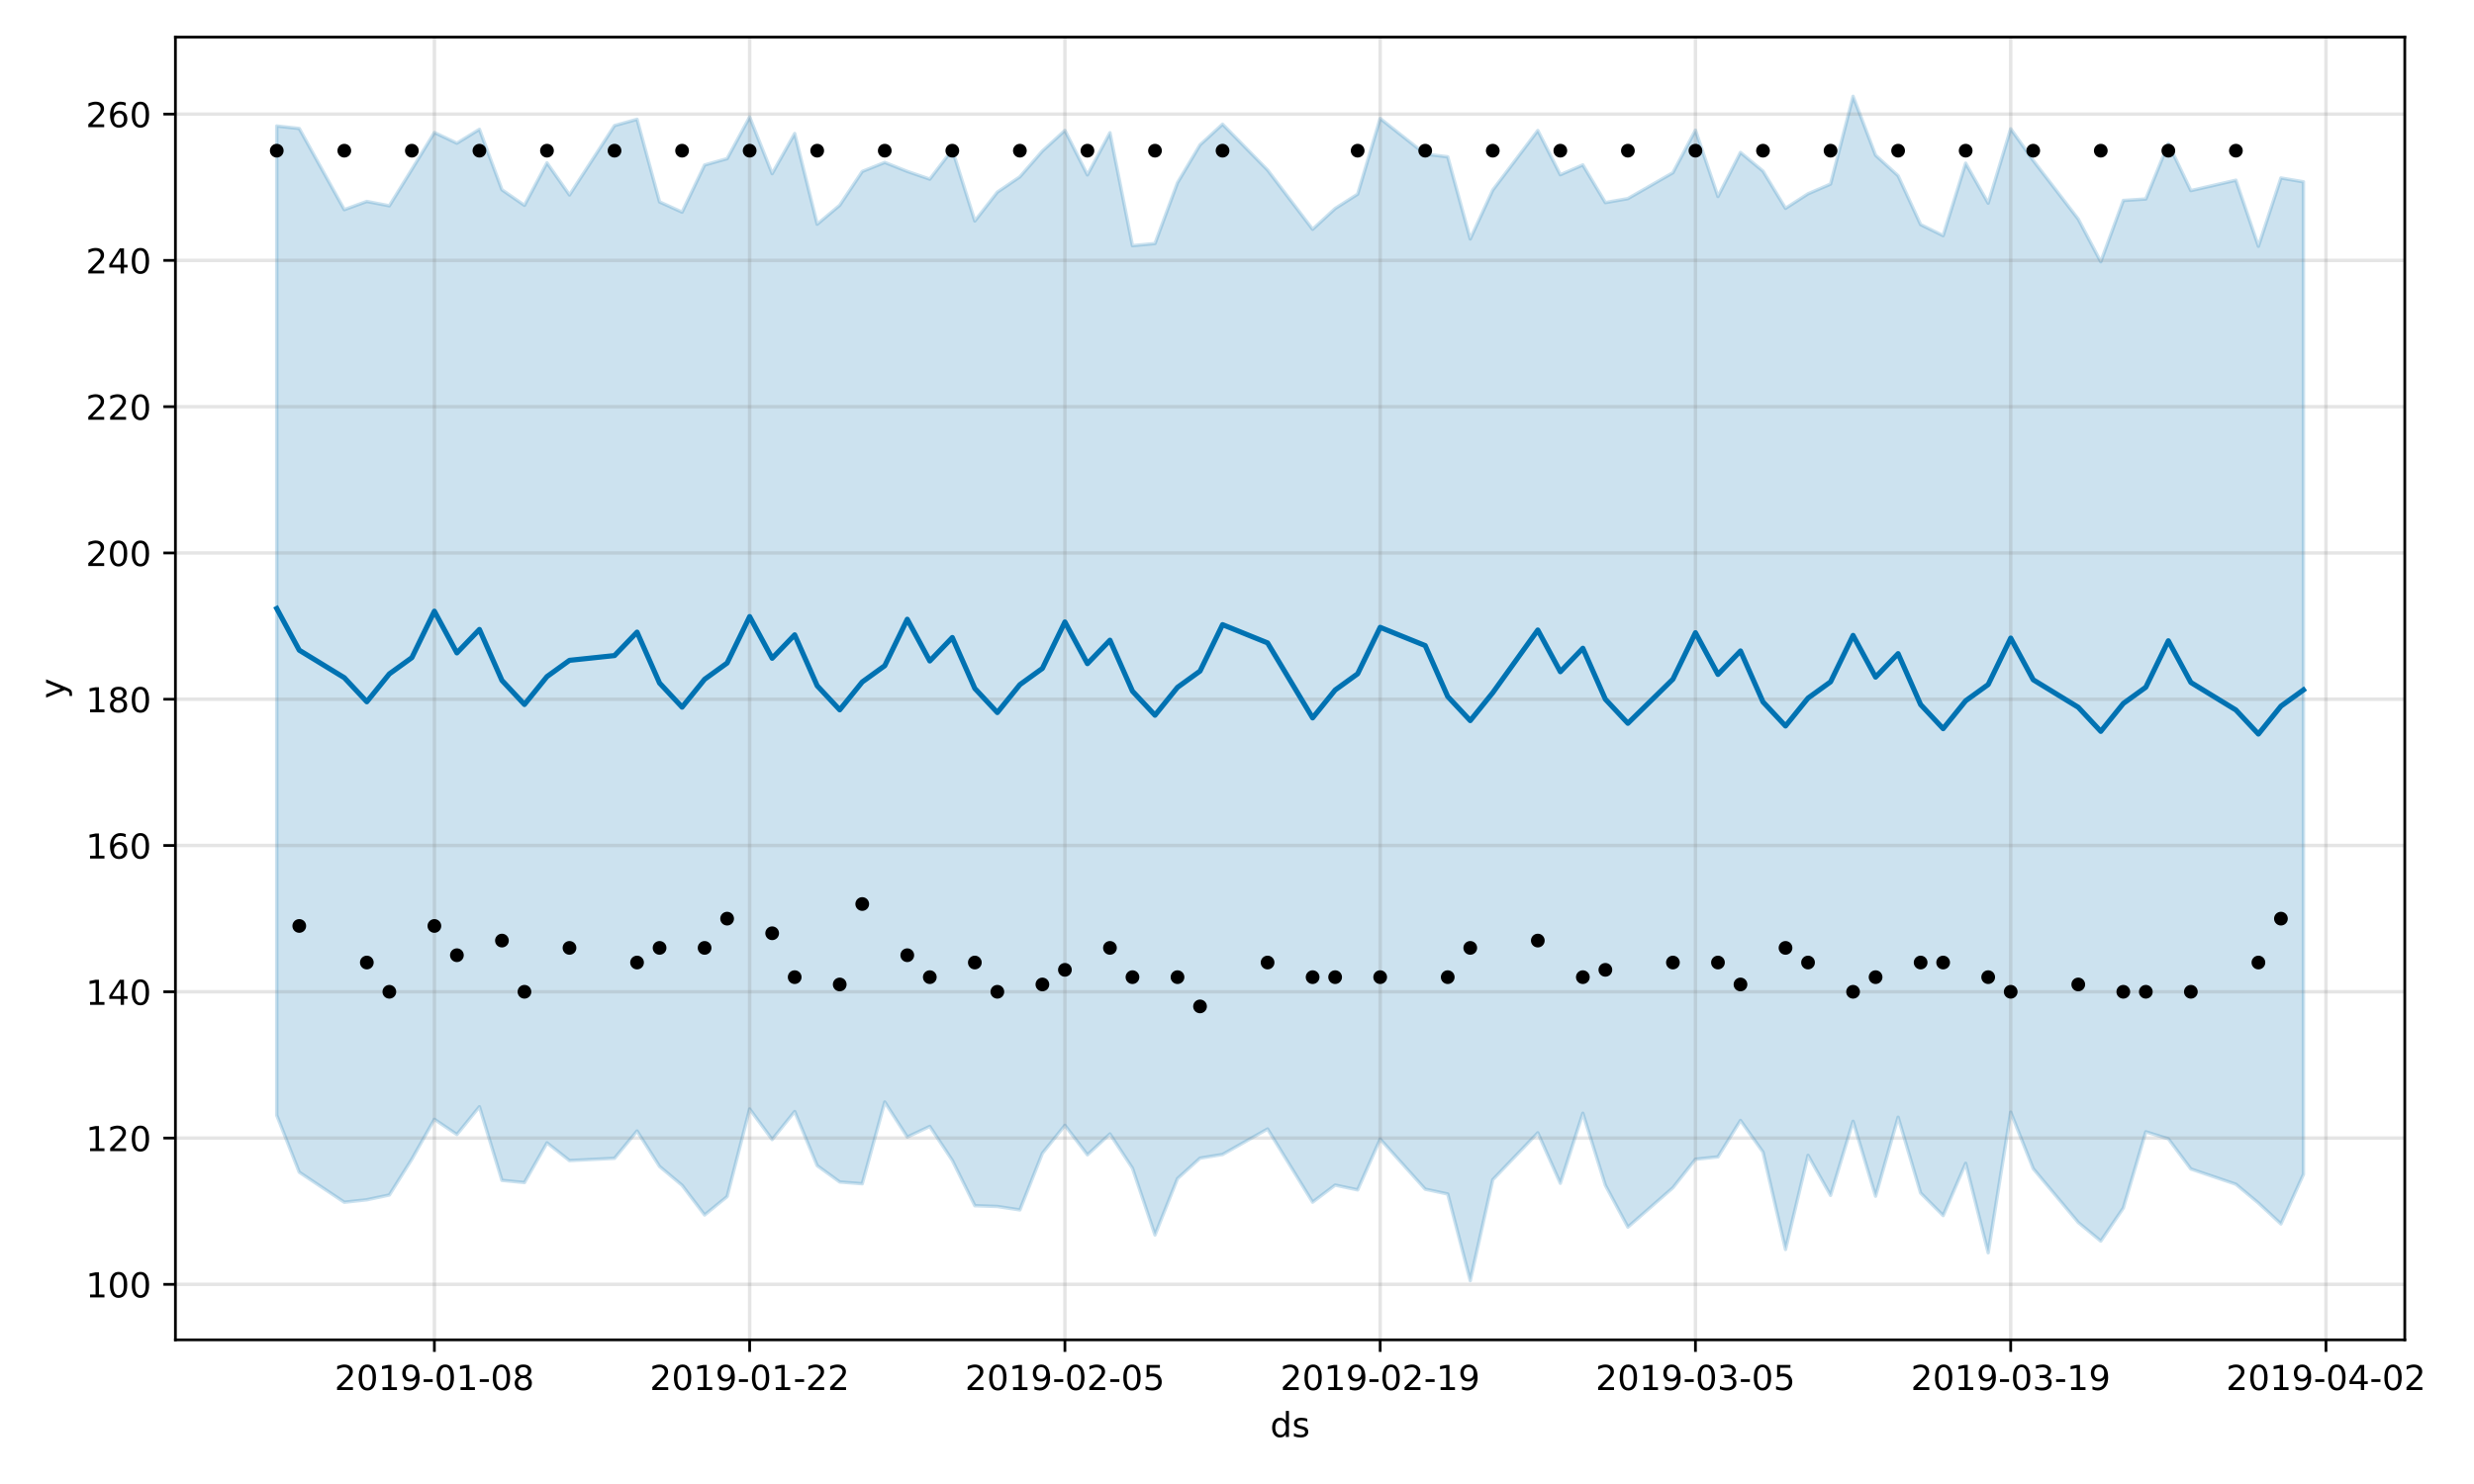 <?xml version="1.0" encoding="utf-8" standalone="no"?>
<!DOCTYPE svg PUBLIC "-//W3C//DTD SVG 1.1//EN"
  "http://www.w3.org/Graphics/SVG/1.1/DTD/svg11.dtd">
<!-- Created with matplotlib (https://matplotlib.org/) -->
<svg height="432pt" version="1.1" viewBox="0 0 720 432" width="720pt" xmlns="http://www.w3.org/2000/svg" xmlns:xlink="http://www.w3.org/1999/xlink">
 <defs>
  <style type="text/css">
*{stroke-linecap:butt;stroke-linejoin:round;}
  </style>
 </defs>
 <g id="figure_1">
  <g id="patch_1">
   <path d="M 0 432 
L 720 432 
L 720 0 
L 0 0 
z
" style="fill:#ffffff;"/>
  </g>
  <g id="axes_1">
   <g id="patch_2">
    <path d="M 51.05 390.04 
L 699.857 390.04 
L 699.857 10.8 
L 51.05 10.8 
z
" style="fill:#ffffff;"/>
   </g>
   <g id="PolyCollection_1">
    <defs>
     <path d="M 80.541 -395.322 
L 80.541 -107.335 
L 87.095 -90.76 
L 100.202 -82.021 
L 106.756 -82.742 
L 113.309 -84.13 
L 119.863 -94.567 
L 126.417 -106.162 
L 132.97 -101.741 
L 139.524 -109.822 
L 146.077 -88.389 
L 152.631 -87.753 
L 159.185 -99.299 
L 165.738 -94.147 
L 178.845 -94.81 
L 185.399 -102.758 
L 191.953 -92.441 
L 198.506 -86.949 
L 205.06 -78.319 
L 211.613 -83.665 
L 218.167 -109.178 
L 224.721 -100.274 
L 231.274 -108.429 
L 237.828 -92.67 
L 244.381 -87.915 
L 250.935 -87.402 
L 257.489 -111.193 
L 264.042 -101.003 
L 270.596 -104.096 
L 277.15 -94.204 
L 283.703 -81.009 
L 290.257 -80.784 
L 296.81 -79.79 
L 303.364 -96.28 
L 309.918 -104.413 
L 316.471 -95.82 
L 323.025 -101.904 
L 329.578 -91.928 
L 336.132 -72.499 
L 342.686 -88.904 
L 349.239 -94.852 
L 355.793 -95.924 
L 368.9 -103.341 
L 382.007 -82.049 
L 388.561 -87.011 
L 395.114 -85.619 
L 401.668 -100.401 
L 414.775 -85.82 
L 421.329 -84.419 
L 427.883 -59.198 
L 434.436 -88.571 
L 447.543 -102.229 
L 454.097 -87.546 
L 460.651 -107.922 
L 467.204 -86.966 
L 473.758 -74.779 
L 486.865 -86.253 
L 493.419 -94.532 
L 499.972 -95.224 
L 506.526 -105.832 
L 513.079 -96.615 
L 519.633 -68.278 
L 526.187 -95.67 
L 532.74 -84.022 
L 539.294 -105.581 
L 545.847 -83.782 
L 552.401 -106.766 
L 558.955 -84.708 
L 565.508 -78.135 
L 572.062 -93.347 
L 578.616 -67.303 
L 585.169 -108.239 
L 591.723 -91.809 
L 604.83 -76.129 
L 611.384 -70.711 
L 617.937 -80.334 
L 624.491 -102.524 
L 631.044 -100.488 
L 637.598 -91.703 
L 650.705 -87.264 
L 657.259 -81.8 
L 663.812 -75.705 
L 670.366 -90.15 
L 670.366 -379.081 
L 670.366 -379.081 
L 663.812 -380.188 
L 657.259 -360.315 
L 650.705 -379.544 
L 637.598 -376.518 
L 631.044 -390.216 
L 624.491 -374.079 
L 617.937 -373.644 
L 611.384 -355.796 
L 604.83 -368.217 
L 591.723 -385.29 
L 585.169 -394.508 
L 578.616 -372.854 
L 572.062 -384.492 
L 565.508 -363.403 
L 558.955 -366.632 
L 552.401 -380.838 
L 545.847 -386.808 
L 539.294 -403.962 
L 532.74 -378.431 
L 526.187 -375.588 
L 519.633 -371.361 
L 513.079 -382.195 
L 506.526 -387.618 
L 499.972 -374.8 
L 493.419 -394.09 
L 486.865 -381.731 
L 473.758 -374.189 
L 467.204 -373.028 
L 460.651 -383.994 
L 454.097 -381.131 
L 447.543 -394.005 
L 434.436 -376.668 
L 427.883 -362.441 
L 421.329 -386.354 
L 414.775 -387.143 
L 401.668 -397.51 
L 395.114 -375.485 
L 388.561 -371.307 
L 382.007 -365.26 
L 368.9 -382.503 
L 355.793 -395.844 
L 349.239 -389.822 
L 342.686 -378.806 
L 336.132 -361.114 
L 329.578 -360.486 
L 323.025 -393.358 
L 316.471 -381.085 
L 309.918 -394.029 
L 303.364 -388.048 
L 296.81 -380.537 
L 290.257 -376.075 
L 283.703 -367.673 
L 277.15 -388.434 
L 270.596 -379.855 
L 264.042 -382.113 
L 257.489 -384.719 
L 250.935 -382.089 
L 244.381 -372.246 
L 237.828 -366.735 
L 231.274 -393.129 
L 224.721 -381.451 
L 218.167 -397.925 
L 211.613 -385.82 
L 205.06 -383.97 
L 198.506 -370.256 
L 191.953 -373.236 
L 185.399 -397.269 
L 178.845 -395.444 
L 165.738 -375.246 
L 159.185 -384.598 
L 152.631 -372.224 
L 146.077 -376.765 
L 139.524 -394.36 
L 132.97 -390.323 
L 126.417 -393.421 
L 119.863 -382.698 
L 113.309 -372.096 
L 106.756 -373.368 
L 100.202 -370.974 
L 87.095 -394.597 
L 80.541 -395.322 
z
" id="m16862c57d0" style="stroke:#0072b2;stroke-opacity:0.2;"/>
    </defs>
    <g clip-path="url(#p51f324b34f)">
     <use style="fill:#0072b2;fill-opacity:0.2;stroke:#0072b2;stroke-opacity:0.2;" x="0" xlink:href="#m16862c57d0" y="432"/>
    </g>
   </g>
   <g id="matplotlib.axis_1">
    <g id="xtick_1">
     <g id="line2d_1">
      <path clip-path="url(#p51f324b34f)" d="M 126.417 390.04 
L 126.417 10.8 
" style="fill:none;stroke:#808080;stroke-linecap:square;stroke-opacity:0.2;"/>
     </g>
     <g id="line2d_2">
      <defs>
       <path d="M 0 0 
L 0 3.5 
" id="m2af4fe1069" style="stroke:#000000;stroke-width:0.8;"/>
      </defs>
      <g>
       <use style="stroke:#000000;stroke-width:0.8;" x="126.417" xlink:href="#m2af4fe1069" y="390.04"/>
      </g>
     </g>
     <g id="text_1">
      <!-- 2019-01-08 -->
      <defs>
       <path d="M 19.188 8.297 
L 53.609 8.297 
L 53.609 0 
L 7.328 0 
L 7.328 8.297 
Q 12.938 14.109 22.625 23.891 
Q 32.328 33.688 34.812 36.531 
Q 39.547 41.844 41.422 45.531 
Q 43.312 49.219 43.312 52.781 
Q 43.312 58.594 39.234 62.25 
Q 35.156 65.922 28.609 65.922 
Q 23.969 65.922 18.812 64.312 
Q 13.672 62.703 7.812 59.422 
L 7.812 69.391 
Q 13.766 71.781 18.938 73 
Q 24.125 74.219 28.422 74.219 
Q 39.75 74.219 46.484 68.547 
Q 53.219 62.891 53.219 53.422 
Q 53.219 48.922 51.531 44.891 
Q 49.859 40.875 45.406 35.406 
Q 44.188 33.984 37.641 27.219 
Q 31.109 20.453 19.188 8.297 
z
" id="DejaVuSans-50"/>
       <path d="M 31.781 66.406 
Q 24.172 66.406 20.328 58.906 
Q 16.5 51.422 16.5 36.375 
Q 16.5 21.391 20.328 13.891 
Q 24.172 6.391 31.781 6.391 
Q 39.453 6.391 43.281 13.891 
Q 47.125 21.391 47.125 36.375 
Q 47.125 51.422 43.281 58.906 
Q 39.453 66.406 31.781 66.406 
z
M 31.781 74.219 
Q 44.047 74.219 50.516 64.516 
Q 56.984 54.828 56.984 36.375 
Q 56.984 17.969 50.516 8.266 
Q 44.047 -1.422 31.781 -1.422 
Q 19.531 -1.422 13.062 8.266 
Q 6.594 17.969 6.594 36.375 
Q 6.594 54.828 13.062 64.516 
Q 19.531 74.219 31.781 74.219 
z
" id="DejaVuSans-48"/>
       <path d="M 12.406 8.297 
L 28.516 8.297 
L 28.516 63.922 
L 10.984 60.406 
L 10.984 69.391 
L 28.422 72.906 
L 38.281 72.906 
L 38.281 8.297 
L 54.391 8.297 
L 54.391 0 
L 12.406 0 
z
" id="DejaVuSans-49"/>
       <path d="M 10.984 1.516 
L 10.984 10.5 
Q 14.703 8.734 18.5 7.812 
Q 22.312 6.891 25.984 6.891 
Q 35.75 6.891 40.891 13.453 
Q 46.047 20.016 46.781 33.406 
Q 43.953 29.203 39.594 26.953 
Q 35.25 24.703 29.984 24.703 
Q 19.047 24.703 12.672 31.312 
Q 6.297 37.938 6.297 49.422 
Q 6.297 60.641 12.938 67.422 
Q 19.578 74.219 30.609 74.219 
Q 43.266 74.219 49.922 64.516 
Q 56.594 54.828 56.594 36.375 
Q 56.594 19.141 48.406 8.859 
Q 40.234 -1.422 26.422 -1.422 
Q 22.703 -1.422 18.891 -0.688 
Q 15.094 0.047 10.984 1.516 
z
M 30.609 32.422 
Q 37.25 32.422 41.125 36.953 
Q 45.016 41.5 45.016 49.422 
Q 45.016 57.281 41.125 61.844 
Q 37.25 66.406 30.609 66.406 
Q 23.969 66.406 20.094 61.844 
Q 16.219 57.281 16.219 49.422 
Q 16.219 41.5 20.094 36.953 
Q 23.969 32.422 30.609 32.422 
z
" id="DejaVuSans-57"/>
       <path d="M 4.891 31.391 
L 31.203 31.391 
L 31.203 23.391 
L 4.891 23.391 
z
" id="DejaVuSans-45"/>
       <path d="M 31.781 34.625 
Q 24.75 34.625 20.719 30.859 
Q 16.703 27.094 16.703 20.516 
Q 16.703 13.922 20.719 10.156 
Q 24.75 6.391 31.781 6.391 
Q 38.812 6.391 42.859 10.172 
Q 46.922 13.969 46.922 20.516 
Q 46.922 27.094 42.891 30.859 
Q 38.875 34.625 31.781 34.625 
z
M 21.922 38.812 
Q 15.578 40.375 12.031 44.719 
Q 8.5 49.078 8.5 55.328 
Q 8.5 64.062 14.719 69.141 
Q 20.953 74.219 31.781 74.219 
Q 42.672 74.219 48.875 69.141 
Q 55.078 64.062 55.078 55.328 
Q 55.078 49.078 51.531 44.719 
Q 48 40.375 41.703 38.812 
Q 48.828 37.156 52.797 32.312 
Q 56.781 27.484 56.781 20.516 
Q 56.781 9.906 50.312 4.234 
Q 43.844 -1.422 31.781 -1.422 
Q 19.734 -1.422 13.25 4.234 
Q 6.781 9.906 6.781 20.516 
Q 6.781 27.484 10.781 32.312 
Q 14.797 37.156 21.922 38.812 
z
M 18.312 54.391 
Q 18.312 48.734 21.844 45.562 
Q 25.391 42.391 31.781 42.391 
Q 38.141 42.391 41.719 45.562 
Q 45.312 48.734 45.312 54.391 
Q 45.312 60.062 41.719 63.234 
Q 38.141 66.406 31.781 66.406 
Q 25.391 66.406 21.844 63.234 
Q 18.312 60.062 18.312 54.391 
z
" id="DejaVuSans-56"/>
      </defs>
      <g transform="translate(97.359 404.638)scale(0.1 -0.1)">
       <use xlink:href="#DejaVuSans-50"/>
       <use x="63.623" xlink:href="#DejaVuSans-48"/>
       <use x="127.246" xlink:href="#DejaVuSans-49"/>
       <use x="190.869" xlink:href="#DejaVuSans-57"/>
       <use x="254.492" xlink:href="#DejaVuSans-45"/>
       <use x="290.576" xlink:href="#DejaVuSans-48"/>
       <use x="354.199" xlink:href="#DejaVuSans-49"/>
       <use x="417.822" xlink:href="#DejaVuSans-45"/>
       <use x="453.906" xlink:href="#DejaVuSans-48"/>
       <use x="517.529" xlink:href="#DejaVuSans-56"/>
      </g>
     </g>
    </g>
    <g id="xtick_2">
     <g id="line2d_3">
      <path clip-path="url(#p51f324b34f)" d="M 218.167 390.04 
L 218.167 10.8 
" style="fill:none;stroke:#808080;stroke-linecap:square;stroke-opacity:0.2;"/>
     </g>
     <g id="line2d_4">
      <g>
       <use style="stroke:#000000;stroke-width:0.8;" x="218.167" xlink:href="#m2af4fe1069" y="390.04"/>
      </g>
     </g>
     <g id="text_2">
      <!-- 2019-01-22 -->
      <g transform="translate(189.109 404.638)scale(0.1 -0.1)">
       <use xlink:href="#DejaVuSans-50"/>
       <use x="63.623" xlink:href="#DejaVuSans-48"/>
       <use x="127.246" xlink:href="#DejaVuSans-49"/>
       <use x="190.869" xlink:href="#DejaVuSans-57"/>
       <use x="254.492" xlink:href="#DejaVuSans-45"/>
       <use x="290.576" xlink:href="#DejaVuSans-48"/>
       <use x="354.199" xlink:href="#DejaVuSans-49"/>
       <use x="417.822" xlink:href="#DejaVuSans-45"/>
       <use x="453.906" xlink:href="#DejaVuSans-50"/>
       <use x="517.529" xlink:href="#DejaVuSans-50"/>
      </g>
     </g>
    </g>
    <g id="xtick_3">
     <g id="line2d_5">
      <path clip-path="url(#p51f324b34f)" d="M 309.918 390.04 
L 309.918 10.8 
" style="fill:none;stroke:#808080;stroke-linecap:square;stroke-opacity:0.2;"/>
     </g>
     <g id="line2d_6">
      <g>
       <use style="stroke:#000000;stroke-width:0.8;" x="309.918" xlink:href="#m2af4fe1069" y="390.04"/>
      </g>
     </g>
     <g id="text_3">
      <!-- 2019-02-05 -->
      <defs>
       <path d="M 10.797 72.906 
L 49.516 72.906 
L 49.516 64.594 
L 19.828 64.594 
L 19.828 46.734 
Q 21.969 47.469 24.109 47.828 
Q 26.266 48.188 28.422 48.188 
Q 40.625 48.188 47.75 41.5 
Q 54.891 34.812 54.891 23.391 
Q 54.891 11.625 47.562 5.094 
Q 40.234 -1.422 26.906 -1.422 
Q 22.312 -1.422 17.547 -0.641 
Q 12.797 0.141 7.719 1.703 
L 7.719 11.625 
Q 12.109 9.234 16.797 8.062 
Q 21.484 6.891 26.703 6.891 
Q 35.156 6.891 40.078 11.328 
Q 45.016 15.766 45.016 23.391 
Q 45.016 31 40.078 35.438 
Q 35.156 39.891 26.703 39.891 
Q 22.75 39.891 18.812 39.016 
Q 14.891 38.141 10.797 36.281 
z
" id="DejaVuSans-53"/>
      </defs>
      <g transform="translate(280.86 404.638)scale(0.1 -0.1)">
       <use xlink:href="#DejaVuSans-50"/>
       <use x="63.623" xlink:href="#DejaVuSans-48"/>
       <use x="127.246" xlink:href="#DejaVuSans-49"/>
       <use x="190.869" xlink:href="#DejaVuSans-57"/>
       <use x="254.492" xlink:href="#DejaVuSans-45"/>
       <use x="290.576" xlink:href="#DejaVuSans-48"/>
       <use x="354.199" xlink:href="#DejaVuSans-50"/>
       <use x="417.822" xlink:href="#DejaVuSans-45"/>
       <use x="453.906" xlink:href="#DejaVuSans-48"/>
       <use x="517.529" xlink:href="#DejaVuSans-53"/>
      </g>
     </g>
    </g>
    <g id="xtick_4">
     <g id="line2d_7">
      <path clip-path="url(#p51f324b34f)" d="M 401.668 390.04 
L 401.668 10.8 
" style="fill:none;stroke:#808080;stroke-linecap:square;stroke-opacity:0.2;"/>
     </g>
     <g id="line2d_8">
      <g>
       <use style="stroke:#000000;stroke-width:0.8;" x="401.668" xlink:href="#m2af4fe1069" y="390.04"/>
      </g>
     </g>
     <g id="text_4">
      <!-- 2019-02-19 -->
      <g transform="translate(372.61 404.638)scale(0.1 -0.1)">
       <use xlink:href="#DejaVuSans-50"/>
       <use x="63.623" xlink:href="#DejaVuSans-48"/>
       <use x="127.246" xlink:href="#DejaVuSans-49"/>
       <use x="190.869" xlink:href="#DejaVuSans-57"/>
       <use x="254.492" xlink:href="#DejaVuSans-45"/>
       <use x="290.576" xlink:href="#DejaVuSans-48"/>
       <use x="354.199" xlink:href="#DejaVuSans-50"/>
       <use x="417.822" xlink:href="#DejaVuSans-45"/>
       <use x="453.906" xlink:href="#DejaVuSans-49"/>
       <use x="517.529" xlink:href="#DejaVuSans-57"/>
      </g>
     </g>
    </g>
    <g id="xtick_5">
     <g id="line2d_9">
      <path clip-path="url(#p51f324b34f)" d="M 493.419 390.04 
L 493.419 10.8 
" style="fill:none;stroke:#808080;stroke-linecap:square;stroke-opacity:0.2;"/>
     </g>
     <g id="line2d_10">
      <g>
       <use style="stroke:#000000;stroke-width:0.8;" x="493.419" xlink:href="#m2af4fe1069" y="390.04"/>
      </g>
     </g>
     <g id="text_5">
      <!-- 2019-03-05 -->
      <defs>
       <path d="M 40.578 39.312 
Q 47.656 37.797 51.625 33 
Q 55.609 28.219 55.609 21.188 
Q 55.609 10.406 48.188 4.484 
Q 40.766 -1.422 27.094 -1.422 
Q 22.516 -1.422 17.656 -0.516 
Q 12.797 0.391 7.625 2.203 
L 7.625 11.719 
Q 11.719 9.328 16.594 8.109 
Q 21.484 6.891 26.812 6.891 
Q 36.078 6.891 40.938 10.547 
Q 45.797 14.203 45.797 21.188 
Q 45.797 27.641 41.281 31.266 
Q 36.766 34.906 28.719 34.906 
L 20.219 34.906 
L 20.219 43.016 
L 29.109 43.016 
Q 36.375 43.016 40.234 45.922 
Q 44.094 48.828 44.094 54.297 
Q 44.094 59.906 40.109 62.906 
Q 36.141 65.922 28.719 65.922 
Q 24.656 65.922 20.016 65.031 
Q 15.375 64.156 9.812 62.312 
L 9.812 71.094 
Q 15.438 72.656 20.344 73.438 
Q 25.25 74.219 29.594 74.219 
Q 40.828 74.219 47.359 69.109 
Q 53.906 64.016 53.906 55.328 
Q 53.906 49.266 50.438 45.094 
Q 46.969 40.922 40.578 39.312 
z
" id="DejaVuSans-51"/>
      </defs>
      <g transform="translate(464.361 404.638)scale(0.1 -0.1)">
       <use xlink:href="#DejaVuSans-50"/>
       <use x="63.623" xlink:href="#DejaVuSans-48"/>
       <use x="127.246" xlink:href="#DejaVuSans-49"/>
       <use x="190.869" xlink:href="#DejaVuSans-57"/>
       <use x="254.492" xlink:href="#DejaVuSans-45"/>
       <use x="290.576" xlink:href="#DejaVuSans-48"/>
       <use x="354.199" xlink:href="#DejaVuSans-51"/>
       <use x="417.822" xlink:href="#DejaVuSans-45"/>
       <use x="453.906" xlink:href="#DejaVuSans-48"/>
       <use x="517.529" xlink:href="#DejaVuSans-53"/>
      </g>
     </g>
    </g>
    <g id="xtick_6">
     <g id="line2d_11">
      <path clip-path="url(#p51f324b34f)" d="M 585.169 390.04 
L 585.169 10.8 
" style="fill:none;stroke:#808080;stroke-linecap:square;stroke-opacity:0.2;"/>
     </g>
     <g id="line2d_12">
      <g>
       <use style="stroke:#000000;stroke-width:0.8;" x="585.169" xlink:href="#m2af4fe1069" y="390.04"/>
      </g>
     </g>
     <g id="text_6">
      <!-- 2019-03-19 -->
      <g transform="translate(556.111 404.638)scale(0.1 -0.1)">
       <use xlink:href="#DejaVuSans-50"/>
       <use x="63.623" xlink:href="#DejaVuSans-48"/>
       <use x="127.246" xlink:href="#DejaVuSans-49"/>
       <use x="190.869" xlink:href="#DejaVuSans-57"/>
       <use x="254.492" xlink:href="#DejaVuSans-45"/>
       <use x="290.576" xlink:href="#DejaVuSans-48"/>
       <use x="354.199" xlink:href="#DejaVuSans-51"/>
       <use x="417.822" xlink:href="#DejaVuSans-45"/>
       <use x="453.906" xlink:href="#DejaVuSans-49"/>
       <use x="517.529" xlink:href="#DejaVuSans-57"/>
      </g>
     </g>
    </g>
    <g id="xtick_7">
     <g id="line2d_13">
      <path clip-path="url(#p51f324b34f)" d="M 676.92 390.04 
L 676.92 10.8 
" style="fill:none;stroke:#808080;stroke-linecap:square;stroke-opacity:0.2;"/>
     </g>
     <g id="line2d_14">
      <g>
       <use style="stroke:#000000;stroke-width:0.8;" x="676.92" xlink:href="#m2af4fe1069" y="390.04"/>
      </g>
     </g>
     <g id="text_7">
      <!-- 2019-04-02 -->
      <defs>
       <path d="M 37.797 64.312 
L 12.891 25.391 
L 37.797 25.391 
z
M 35.203 72.906 
L 47.609 72.906 
L 47.609 25.391 
L 58.016 25.391 
L 58.016 17.188 
L 47.609 17.188 
L 47.609 0 
L 37.797 0 
L 37.797 17.188 
L 4.891 17.188 
L 4.891 26.703 
z
" id="DejaVuSans-52"/>
      </defs>
      <g transform="translate(647.862 404.638)scale(0.1 -0.1)">
       <use xlink:href="#DejaVuSans-50"/>
       <use x="63.623" xlink:href="#DejaVuSans-48"/>
       <use x="127.246" xlink:href="#DejaVuSans-49"/>
       <use x="190.869" xlink:href="#DejaVuSans-57"/>
       <use x="254.492" xlink:href="#DejaVuSans-45"/>
       <use x="290.576" xlink:href="#DejaVuSans-48"/>
       <use x="354.199" xlink:href="#DejaVuSans-52"/>
       <use x="417.822" xlink:href="#DejaVuSans-45"/>
       <use x="453.906" xlink:href="#DejaVuSans-48"/>
       <use x="517.529" xlink:href="#DejaVuSans-50"/>
      </g>
     </g>
    </g>
    <g id="text_8">
     <!-- ds -->
     <defs>
      <path d="M 45.406 46.391 
L 45.406 75.984 
L 54.391 75.984 
L 54.391 0 
L 45.406 0 
L 45.406 8.203 
Q 42.578 3.328 38.25 0.953 
Q 33.938 -1.422 27.875 -1.422 
Q 17.969 -1.422 11.734 6.484 
Q 5.516 14.406 5.516 27.297 
Q 5.516 40.188 11.734 48.094 
Q 17.969 56 27.875 56 
Q 33.938 56 38.25 53.625 
Q 42.578 51.266 45.406 46.391 
z
M 14.797 27.297 
Q 14.797 17.391 18.875 11.75 
Q 22.953 6.109 30.078 6.109 
Q 37.203 6.109 41.297 11.75 
Q 45.406 17.391 45.406 27.297 
Q 45.406 37.203 41.297 42.844 
Q 37.203 48.484 30.078 48.484 
Q 22.953 48.484 18.875 42.844 
Q 14.797 37.203 14.797 27.297 
z
" id="DejaVuSans-100"/>
      <path d="M 44.281 53.078 
L 44.281 44.578 
Q 40.484 46.531 36.375 47.5 
Q 32.281 48.484 27.875 48.484 
Q 21.188 48.484 17.844 46.438 
Q 14.5 44.391 14.5 40.281 
Q 14.5 37.156 16.891 35.375 
Q 19.281 33.594 26.516 31.984 
L 29.594 31.297 
Q 39.156 29.25 43.188 25.516 
Q 47.219 21.781 47.219 15.094 
Q 47.219 7.469 41.188 3.016 
Q 35.156 -1.422 24.609 -1.422 
Q 20.219 -1.422 15.453 -0.562 
Q 10.688 0.297 5.422 2 
L 5.422 11.281 
Q 10.406 8.688 15.234 7.391 
Q 20.062 6.109 24.812 6.109 
Q 31.156 6.109 34.562 8.281 
Q 37.984 10.453 37.984 14.406 
Q 37.984 18.062 35.516 20.016 
Q 33.062 21.969 24.703 23.781 
L 21.578 24.516 
Q 13.234 26.266 9.516 29.906 
Q 5.812 33.547 5.812 39.891 
Q 5.812 47.609 11.281 51.797 
Q 16.75 56 26.812 56 
Q 31.781 56 36.172 55.266 
Q 40.578 54.547 44.281 53.078 
z
" id="DejaVuSans-115"/>
     </defs>
     <g transform="translate(369.675 418.317)scale(0.1 -0.1)">
      <use xlink:href="#DejaVuSans-100"/>
      <use x="63.477" xlink:href="#DejaVuSans-115"/>
     </g>
    </g>
   </g>
   <g id="matplotlib.axis_2">
    <g id="ytick_1">
     <g id="line2d_15">
      <path clip-path="url(#p51f324b34f)" d="M 51.05 373.876 
L 699.857 373.876 
" style="fill:none;stroke:#808080;stroke-linecap:square;stroke-opacity:0.2;"/>
     </g>
     <g id="line2d_16">
      <defs>
       <path d="M 0 0 
L -3.5 0 
" id="m5c979c7051" style="stroke:#000000;stroke-width:0.8;"/>
      </defs>
      <g>
       <use style="stroke:#000000;stroke-width:0.8;" x="51.05" xlink:href="#m5c979c7051" y="373.876"/>
      </g>
     </g>
     <g id="text_9">
      <!-- 100 -->
      <g transform="translate(24.962 377.675)scale(0.1 -0.1)">
       <use xlink:href="#DejaVuSans-49"/>
       <use x="63.623" xlink:href="#DejaVuSans-48"/>
       <use x="127.246" xlink:href="#DejaVuSans-48"/>
      </g>
     </g>
    </g>
    <g id="ytick_2">
     <g id="line2d_17">
      <path clip-path="url(#p51f324b34f)" d="M 51.05 331.294 
L 699.857 331.294 
" style="fill:none;stroke:#808080;stroke-linecap:square;stroke-opacity:0.2;"/>
     </g>
     <g id="line2d_18">
      <g>
       <use style="stroke:#000000;stroke-width:0.8;" x="51.05" xlink:href="#m5c979c7051" y="331.294"/>
      </g>
     </g>
     <g id="text_10">
      <!-- 120 -->
      <g transform="translate(24.962 335.093)scale(0.1 -0.1)">
       <use xlink:href="#DejaVuSans-49"/>
       <use x="63.623" xlink:href="#DejaVuSans-50"/>
       <use x="127.246" xlink:href="#DejaVuSans-48"/>
      </g>
     </g>
    </g>
    <g id="ytick_3">
     <g id="line2d_19">
      <path clip-path="url(#p51f324b34f)" d="M 51.05 288.712 
L 699.857 288.712 
" style="fill:none;stroke:#808080;stroke-linecap:square;stroke-opacity:0.2;"/>
     </g>
     <g id="line2d_20">
      <g>
       <use style="stroke:#000000;stroke-width:0.8;" x="51.05" xlink:href="#m5c979c7051" y="288.712"/>
      </g>
     </g>
     <g id="text_11">
      <!-- 140 -->
      <g transform="translate(24.962 292.511)scale(0.1 -0.1)">
       <use xlink:href="#DejaVuSans-49"/>
       <use x="63.623" xlink:href="#DejaVuSans-52"/>
       <use x="127.246" xlink:href="#DejaVuSans-48"/>
      </g>
     </g>
    </g>
    <g id="ytick_4">
     <g id="line2d_21">
      <path clip-path="url(#p51f324b34f)" d="M 51.05 246.13 
L 699.857 246.13 
" style="fill:none;stroke:#808080;stroke-linecap:square;stroke-opacity:0.2;"/>
     </g>
     <g id="line2d_22">
      <g>
       <use style="stroke:#000000;stroke-width:0.8;" x="51.05" xlink:href="#m5c979c7051" y="246.13"/>
      </g>
     </g>
     <g id="text_12">
      <!-- 160 -->
      <defs>
       <path d="M 33.016 40.375 
Q 26.375 40.375 22.484 35.828 
Q 18.609 31.297 18.609 23.391 
Q 18.609 15.531 22.484 10.953 
Q 26.375 6.391 33.016 6.391 
Q 39.656 6.391 43.531 10.953 
Q 47.406 15.531 47.406 23.391 
Q 47.406 31.297 43.531 35.828 
Q 39.656 40.375 33.016 40.375 
z
M 52.594 71.297 
L 52.594 62.312 
Q 48.875 64.062 45.094 64.984 
Q 41.312 65.922 37.594 65.922 
Q 27.828 65.922 22.672 59.328 
Q 17.531 52.734 16.797 39.406 
Q 19.672 43.656 24.016 45.922 
Q 28.375 48.188 33.594 48.188 
Q 44.578 48.188 50.953 41.516 
Q 57.328 34.859 57.328 23.391 
Q 57.328 12.156 50.688 5.359 
Q 44.047 -1.422 33.016 -1.422 
Q 20.359 -1.422 13.672 8.266 
Q 6.984 17.969 6.984 36.375 
Q 6.984 53.656 15.188 63.938 
Q 23.391 74.219 37.203 74.219 
Q 40.922 74.219 44.703 73.484 
Q 48.484 72.75 52.594 71.297 
z
" id="DejaVuSans-54"/>
      </defs>
      <g transform="translate(24.962 249.929)scale(0.1 -0.1)">
       <use xlink:href="#DejaVuSans-49"/>
       <use x="63.623" xlink:href="#DejaVuSans-54"/>
       <use x="127.246" xlink:href="#DejaVuSans-48"/>
      </g>
     </g>
    </g>
    <g id="ytick_5">
     <g id="line2d_23">
      <path clip-path="url(#p51f324b34f)" d="M 51.05 203.548 
L 699.857 203.548 
" style="fill:none;stroke:#808080;stroke-linecap:square;stroke-opacity:0.2;"/>
     </g>
     <g id="line2d_24">
      <g>
       <use style="stroke:#000000;stroke-width:0.8;" x="51.05" xlink:href="#m5c979c7051" y="203.548"/>
      </g>
     </g>
     <g id="text_13">
      <!-- 180 -->
      <g transform="translate(24.962 207.347)scale(0.1 -0.1)">
       <use xlink:href="#DejaVuSans-49"/>
       <use x="63.623" xlink:href="#DejaVuSans-56"/>
       <use x="127.246" xlink:href="#DejaVuSans-48"/>
      </g>
     </g>
    </g>
    <g id="ytick_6">
     <g id="line2d_25">
      <path clip-path="url(#p51f324b34f)" d="M 51.05 160.966 
L 699.857 160.966 
" style="fill:none;stroke:#808080;stroke-linecap:square;stroke-opacity:0.2;"/>
     </g>
     <g id="line2d_26">
      <g>
       <use style="stroke:#000000;stroke-width:0.8;" x="51.05" xlink:href="#m5c979c7051" y="160.966"/>
      </g>
     </g>
     <g id="text_14">
      <!-- 200 -->
      <g transform="translate(24.962 164.766)scale(0.1 -0.1)">
       <use xlink:href="#DejaVuSans-50"/>
       <use x="63.623" xlink:href="#DejaVuSans-48"/>
       <use x="127.246" xlink:href="#DejaVuSans-48"/>
      </g>
     </g>
    </g>
    <g id="ytick_7">
     <g id="line2d_27">
      <path clip-path="url(#p51f324b34f)" d="M 51.05 118.384 
L 699.857 118.384 
" style="fill:none;stroke:#808080;stroke-linecap:square;stroke-opacity:0.2;"/>
     </g>
     <g id="line2d_28">
      <g>
       <use style="stroke:#000000;stroke-width:0.8;" x="51.05" xlink:href="#m5c979c7051" y="118.384"/>
      </g>
     </g>
     <g id="text_15">
      <!-- 220 -->
      <g transform="translate(24.962 122.184)scale(0.1 -0.1)">
       <use xlink:href="#DejaVuSans-50"/>
       <use x="63.623" xlink:href="#DejaVuSans-50"/>
       <use x="127.246" xlink:href="#DejaVuSans-48"/>
      </g>
     </g>
    </g>
    <g id="ytick_8">
     <g id="line2d_29">
      <path clip-path="url(#p51f324b34f)" d="M 51.05 75.803 
L 699.857 75.803 
" style="fill:none;stroke:#808080;stroke-linecap:square;stroke-opacity:0.2;"/>
     </g>
     <g id="line2d_30">
      <g>
       <use style="stroke:#000000;stroke-width:0.8;" x="51.05" xlink:href="#m5c979c7051" y="75.803"/>
      </g>
     </g>
     <g id="text_16">
      <!-- 240 -->
      <g transform="translate(24.962 79.602)scale(0.1 -0.1)">
       <use xlink:href="#DejaVuSans-50"/>
       <use x="63.623" xlink:href="#DejaVuSans-52"/>
       <use x="127.246" xlink:href="#DejaVuSans-48"/>
      </g>
     </g>
    </g>
    <g id="ytick_9">
     <g id="line2d_31">
      <path clip-path="url(#p51f324b34f)" d="M 51.05 33.221 
L 699.857 33.221 
" style="fill:none;stroke:#808080;stroke-linecap:square;stroke-opacity:0.2;"/>
     </g>
     <g id="line2d_32">
      <g>
       <use style="stroke:#000000;stroke-width:0.8;" x="51.05" xlink:href="#m5c979c7051" y="33.221"/>
      </g>
     </g>
     <g id="text_17">
      <!-- 260 -->
      <g transform="translate(24.962 37.02)scale(0.1 -0.1)">
       <use xlink:href="#DejaVuSans-50"/>
       <use x="63.623" xlink:href="#DejaVuSans-54"/>
       <use x="127.246" xlink:href="#DejaVuSans-48"/>
      </g>
     </g>
    </g>
    <g id="text_18">
     <!-- y -->
     <defs>
      <path d="M 32.172 -5.078 
Q 28.375 -14.844 24.75 -17.812 
Q 21.141 -20.797 15.094 -20.797 
L 7.906 -20.797 
L 7.906 -13.281 
L 13.188 -13.281 
Q 16.891 -13.281 18.938 -11.516 
Q 21 -9.766 23.484 -3.219 
L 25.094 0.875 
L 2.984 54.688 
L 12.5 54.688 
L 29.594 11.922 
L 46.688 54.688 
L 56.203 54.688 
z
" id="DejaVuSans-121"/>
     </defs>
     <g transform="translate(18.883 203.379)rotate(-90)scale(0.1 -0.1)">
      <use xlink:href="#DejaVuSans-121"/>
     </g>
    </g>
   </g>
   <g id="line2d_33">
    <defs>
     <path d="M 0 1.5 
C 0.398 1.5 0.779 1.342 1.061 1.061 
C 1.342 0.779 1.5 0.398 1.5 0 
C 1.5 -0.398 1.342 -0.779 1.061 -1.061 
C 0.779 -1.342 0.398 -1.5 0 -1.5 
C -0.398 -1.5 -0.779 -1.342 -1.061 -1.061 
C -1.342 -0.779 -1.5 -0.398 -1.5 0 
C -1.5 0.398 -1.342 0.779 -1.061 1.061 
C -0.779 1.342 -0.398 1.5 0 1.5 
z
" id="m98bb938ff2" style="stroke:#000000;"/>
    </defs>
    <g clip-path="url(#p51f324b34f)">
     <use style="stroke:#000000;" x="80.541" xlink:href="#m98bb938ff2" y="43.866"/>
     <use style="stroke:#000000;" x="87.095" xlink:href="#m98bb938ff2" y="269.55"/>
     <use style="stroke:#000000;" x="100.202" xlink:href="#m98bb938ff2" y="43.866"/>
     <use style="stroke:#000000;" x="106.756" xlink:href="#m98bb938ff2" y="280.196"/>
     <use style="stroke:#000000;" x="113.309" xlink:href="#m98bb938ff2" y="288.712"/>
     <use style="stroke:#000000;" x="119.863" xlink:href="#m98bb938ff2" y="43.866"/>
     <use style="stroke:#000000;" x="126.417" xlink:href="#m98bb938ff2" y="269.55"/>
     <use style="stroke:#000000;" x="132.97" xlink:href="#m98bb938ff2" y="278.067"/>
     <use style="stroke:#000000;" x="139.524" xlink:href="#m98bb938ff2" y="43.866"/>
     <use style="stroke:#000000;" x="146.077" xlink:href="#m98bb938ff2" y="273.808"/>
     <use style="stroke:#000000;" x="152.631" xlink:href="#m98bb938ff2" y="288.712"/>
     <use style="stroke:#000000;" x="159.185" xlink:href="#m98bb938ff2" y="43.866"/>
     <use style="stroke:#000000;" x="165.738" xlink:href="#m98bb938ff2" y="275.937"/>
     <use style="stroke:#000000;" x="178.845" xlink:href="#m98bb938ff2" y="43.866"/>
     <use style="stroke:#000000;" x="185.399" xlink:href="#m98bb938ff2" y="280.196"/>
     <use style="stroke:#000000;" x="191.953" xlink:href="#m98bb938ff2" y="275.937"/>
     <use style="stroke:#000000;" x="198.506" xlink:href="#m98bb938ff2" y="43.866"/>
     <use style="stroke:#000000;" x="205.06" xlink:href="#m98bb938ff2" y="275.937"/>
     <use style="stroke:#000000;" x="211.613" xlink:href="#m98bb938ff2" y="267.421"/>
     <use style="stroke:#000000;" x="218.167" xlink:href="#m98bb938ff2" y="43.866"/>
     <use style="stroke:#000000;" x="224.721" xlink:href="#m98bb938ff2" y="271.679"/>
     <use style="stroke:#000000;" x="231.274" xlink:href="#m98bb938ff2" y="284.454"/>
     <use style="stroke:#000000;" x="237.828" xlink:href="#m98bb938ff2" y="43.866"/>
     <use style="stroke:#000000;" x="244.381" xlink:href="#m98bb938ff2" y="286.583"/>
     <use style="stroke:#000000;" x="250.935" xlink:href="#m98bb938ff2" y="263.163"/>
     <use style="stroke:#000000;" x="257.489" xlink:href="#m98bb938ff2" y="43.866"/>
     <use style="stroke:#000000;" x="264.042" xlink:href="#m98bb938ff2" y="278.067"/>
     <use style="stroke:#000000;" x="270.596" xlink:href="#m98bb938ff2" y="284.454"/>
     <use style="stroke:#000000;" x="277.15" xlink:href="#m98bb938ff2" y="43.866"/>
     <use style="stroke:#000000;" x="283.703" xlink:href="#m98bb938ff2" y="280.196"/>
     <use style="stroke:#000000;" x="290.257" xlink:href="#m98bb938ff2" y="288.712"/>
     <use style="stroke:#000000;" x="296.81" xlink:href="#m98bb938ff2" y="43.866"/>
     <use style="stroke:#000000;" x="303.364" xlink:href="#m98bb938ff2" y="286.583"/>
     <use style="stroke:#000000;" x="309.918" xlink:href="#m98bb938ff2" y="282.325"/>
     <use style="stroke:#000000;" x="316.471" xlink:href="#m98bb938ff2" y="43.866"/>
     <use style="stroke:#000000;" x="323.025" xlink:href="#m98bb938ff2" y="275.937"/>
     <use style="stroke:#000000;" x="329.578" xlink:href="#m98bb938ff2" y="284.454"/>
     <use style="stroke:#000000;" x="336.132" xlink:href="#m98bb938ff2" y="43.866"/>
     <use style="stroke:#000000;" x="342.686" xlink:href="#m98bb938ff2" y="284.454"/>
     <use style="stroke:#000000;" x="349.239" xlink:href="#m98bb938ff2" y="292.97"/>
     <use style="stroke:#000000;" x="355.793" xlink:href="#m98bb938ff2" y="43.866"/>
     <use style="stroke:#000000;" x="368.9" xlink:href="#m98bb938ff2" y="280.196"/>
     <use style="stroke:#000000;" x="382.007" xlink:href="#m98bb938ff2" y="284.454"/>
     <use style="stroke:#000000;" x="388.561" xlink:href="#m98bb938ff2" y="284.454"/>
     <use style="stroke:#000000;" x="395.114" xlink:href="#m98bb938ff2" y="43.866"/>
     <use style="stroke:#000000;" x="401.668" xlink:href="#m98bb938ff2" y="284.454"/>
     <use style="stroke:#000000;" x="414.775" xlink:href="#m98bb938ff2" y="43.866"/>
     <use style="stroke:#000000;" x="421.329" xlink:href="#m98bb938ff2" y="284.454"/>
     <use style="stroke:#000000;" x="427.883" xlink:href="#m98bb938ff2" y="275.937"/>
     <use style="stroke:#000000;" x="434.436" xlink:href="#m98bb938ff2" y="43.866"/>
     <use style="stroke:#000000;" x="447.543" xlink:href="#m98bb938ff2" y="273.808"/>
     <use style="stroke:#000000;" x="454.097" xlink:href="#m98bb938ff2" y="43.866"/>
     <use style="stroke:#000000;" x="460.651" xlink:href="#m98bb938ff2" y="284.454"/>
     <use style="stroke:#000000;" x="467.204" xlink:href="#m98bb938ff2" y="282.325"/>
     <use style="stroke:#000000;" x="473.758" xlink:href="#m98bb938ff2" y="43.866"/>
     <use style="stroke:#000000;" x="486.865" xlink:href="#m98bb938ff2" y="280.196"/>
     <use style="stroke:#000000;" x="493.419" xlink:href="#m98bb938ff2" y="43.866"/>
     <use style="stroke:#000000;" x="499.972" xlink:href="#m98bb938ff2" y="280.196"/>
     <use style="stroke:#000000;" x="506.526" xlink:href="#m98bb938ff2" y="286.583"/>
     <use style="stroke:#000000;" x="513.079" xlink:href="#m98bb938ff2" y="43.866"/>
     <use style="stroke:#000000;" x="519.633" xlink:href="#m98bb938ff2" y="275.937"/>
     <use style="stroke:#000000;" x="526.187" xlink:href="#m98bb938ff2" y="280.196"/>
     <use style="stroke:#000000;" x="532.74" xlink:href="#m98bb938ff2" y="43.866"/>
     <use style="stroke:#000000;" x="539.294" xlink:href="#m98bb938ff2" y="288.712"/>
     <use style="stroke:#000000;" x="545.847" xlink:href="#m98bb938ff2" y="284.454"/>
     <use style="stroke:#000000;" x="552.401" xlink:href="#m98bb938ff2" y="43.866"/>
     <use style="stroke:#000000;" x="558.955" xlink:href="#m98bb938ff2" y="280.196"/>
     <use style="stroke:#000000;" x="565.508" xlink:href="#m98bb938ff2" y="280.196"/>
     <use style="stroke:#000000;" x="572.062" xlink:href="#m98bb938ff2" y="43.866"/>
     <use style="stroke:#000000;" x="578.616" xlink:href="#m98bb938ff2" y="284.454"/>
     <use style="stroke:#000000;" x="585.169" xlink:href="#m98bb938ff2" y="288.712"/>
     <use style="stroke:#000000;" x="591.723" xlink:href="#m98bb938ff2" y="43.866"/>
     <use style="stroke:#000000;" x="604.83" xlink:href="#m98bb938ff2" y="286.583"/>
     <use style="stroke:#000000;" x="611.384" xlink:href="#m98bb938ff2" y="43.866"/>
     <use style="stroke:#000000;" x="617.937" xlink:href="#m98bb938ff2" y="288.712"/>
     <use style="stroke:#000000;" x="624.491" xlink:href="#m98bb938ff2" y="288.712"/>
     <use style="stroke:#000000;" x="631.044" xlink:href="#m98bb938ff2" y="43.866"/>
     <use style="stroke:#000000;" x="637.598" xlink:href="#m98bb938ff2" y="288.712"/>
     <use style="stroke:#000000;" x="650.705" xlink:href="#m98bb938ff2" y="43.866"/>
     <use style="stroke:#000000;" x="657.259" xlink:href="#m98bb938ff2" y="280.196"/>
     <use style="stroke:#000000;" x="663.812" xlink:href="#m98bb938ff2" y="267.421"/>
    </g>
   </g>
   <g id="line2d_34">
    <path clip-path="url(#p51f324b34f)" d="M 80.541 177.145 
L 87.095 189.276 
L 100.202 197.286 
L 106.756 204.289 
L 113.309 196.173 
L 119.863 191.445 
L 126.417 177.927 
L 132.97 190.059 
L 139.524 183.237 
L 146.077 198.069 
L 152.631 205.072 
L 159.185 196.955 
L 165.738 192.227 
L 178.845 190.842 
L 185.399 184.019 
L 191.953 198.851 
L 198.506 205.854 
L 205.06 197.738 
L 211.613 193.01 
L 218.167 179.493 
L 224.721 191.624 
L 231.274 184.802 
L 237.828 199.634 
L 244.381 206.637 
L 250.935 198.521 
L 257.489 193.793 
L 264.042 180.275 
L 270.596 192.407 
L 277.15 185.585 
L 283.703 200.417 
L 290.257 207.42 
L 296.81 199.303 
L 303.364 194.575 
L 309.918 181.058 
L 316.471 193.19 
L 323.025 186.367 
L 329.578 201.199 
L 336.132 208.202 
L 342.686 200.086 
L 349.239 195.358 
L 355.793 181.841 
L 368.9 187.15 
L 382.007 208.985 
L 388.561 200.869 
L 395.114 196.14 
L 401.668 182.623 
L 414.775 187.933 
L 421.329 202.765 
L 427.883 209.768 
L 434.436 201.651 
L 447.543 183.406 
L 454.097 195.538 
L 460.651 188.715 
L 467.204 203.547 
L 473.758 210.55 
L 486.865 197.706 
L 493.419 184.189 
L 499.972 196.32 
L 506.526 189.498 
L 513.079 204.33 
L 519.633 211.333 
L 526.187 203.217 
L 532.74 198.488 
L 539.294 184.971 
L 545.847 197.103 
L 552.401 190.281 
L 558.955 205.112 
L 565.508 212.115 
L 572.062 203.999 
L 578.616 199.271 
L 585.169 185.754 
L 591.723 197.886 
L 604.83 205.895 
L 611.384 212.898 
L 617.937 204.782 
L 624.491 200.054 
L 631.044 186.537 
L 637.598 198.668 
L 650.705 206.678 
L 657.259 213.681 
L 663.812 205.565 
L 670.366 200.836 
" style="fill:none;stroke:#0072b2;stroke-linecap:square;stroke-width:1.5;"/>
   </g>
   <g id="patch_3">
    <path d="M 51.05 390.04 
L 51.05 10.8 
" style="fill:none;stroke:#000000;stroke-linecap:square;stroke-linejoin:miter;stroke-width:0.8;"/>
   </g>
   <g id="patch_4">
    <path d="M 699.857 390.04 
L 699.857 10.8 
" style="fill:none;stroke:#000000;stroke-linecap:square;stroke-linejoin:miter;stroke-width:0.8;"/>
   </g>
   <g id="patch_5">
    <path d="M 51.05 390.04 
L 699.857 390.04 
" style="fill:none;stroke:#000000;stroke-linecap:square;stroke-linejoin:miter;stroke-width:0.8;"/>
   </g>
   <g id="patch_6">
    <path d="M 51.05 10.8 
L 699.857 10.8 
" style="fill:none;stroke:#000000;stroke-linecap:square;stroke-linejoin:miter;stroke-width:0.8;"/>
   </g>
  </g>
 </g>
 <defs>
  <clipPath id="p51f324b34f">
   <rect height="379.24" width="648.807" x="51.05" y="10.8"/>
  </clipPath>
 </defs>
</svg>
